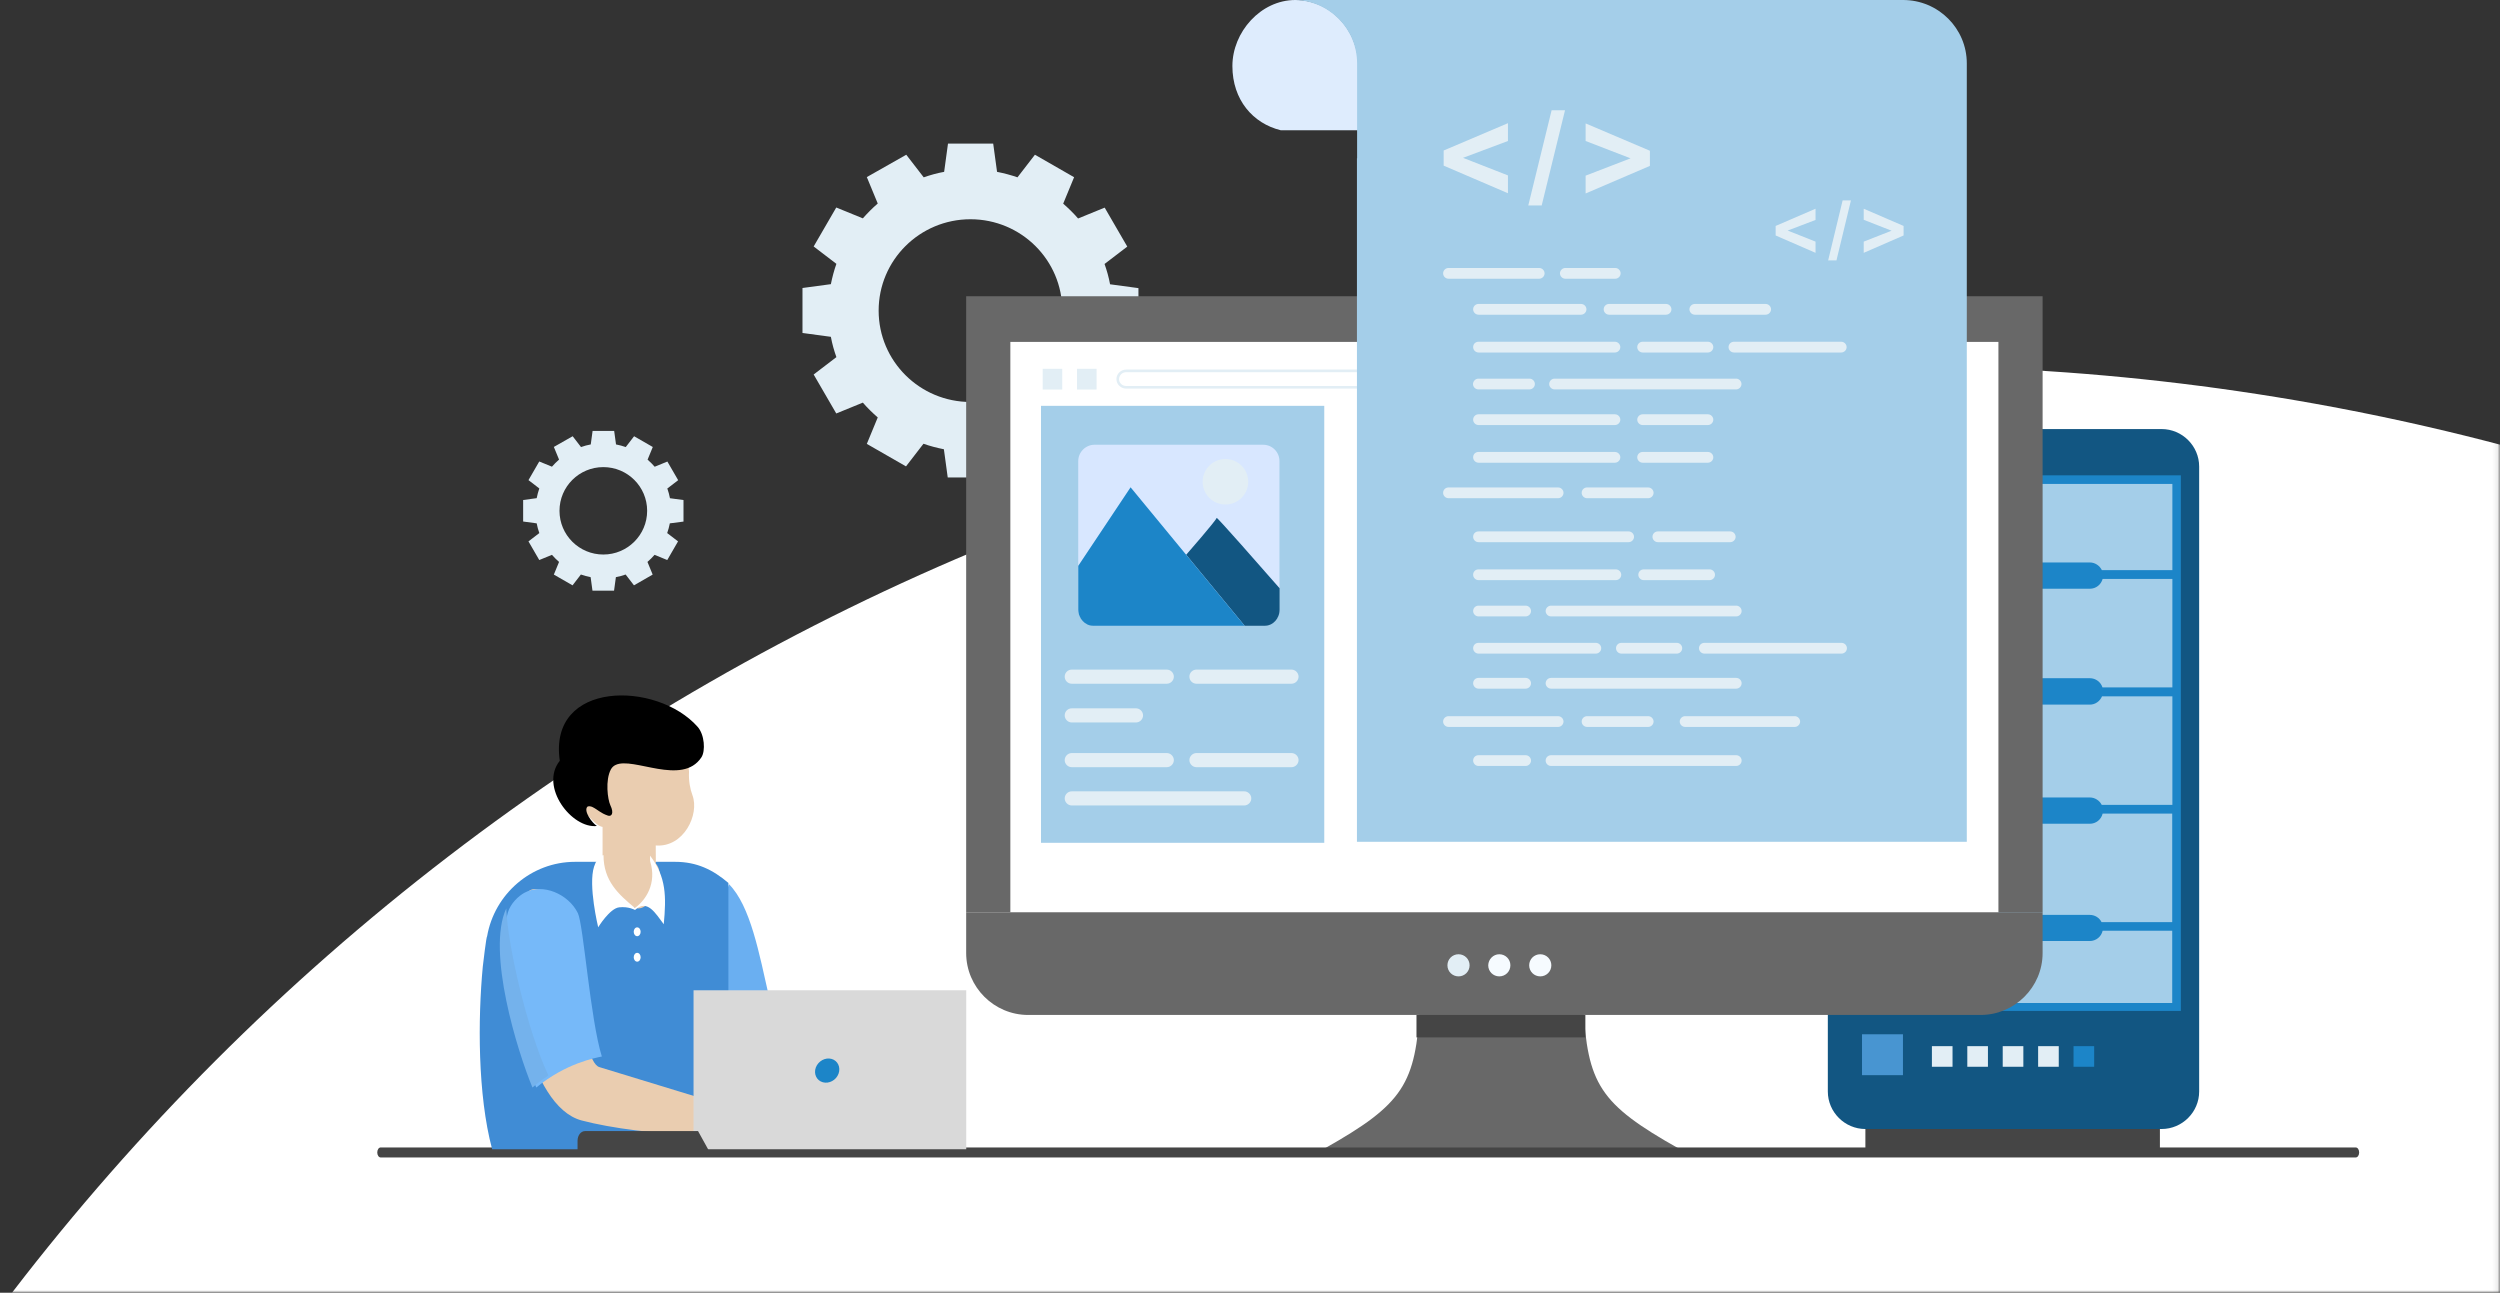 <svg width="497" height="257" viewBox="0 0 497 257" fill="none" xmlns="http://www.w3.org/2000/svg">
<rect x="0" y="0" width="497" height="257" fill="#333333" stroke="none"/>
<mask id="mask0" mask-type="alpha" maskUnits="userSpaceOnUse" x="0" y="67" width="497" height="190">
<rect x="0.078" y="67.737" width="496.845" height="189.264" fill="#1C85C8"/>
</mask>
<g mask="url(#mask0)">
<ellipse cx="376.522" cy="541.907" rx="470.936" ry="469.11" fill="white"/>
</g>
<path d="M429.389 222.613H370.84V228.388H429.389V222.613Z" fill="#454545"/>
<path d="M226.323 66.221V57.279L220.681 56.517C220.426 55.12 220.043 53.774 219.583 52.478L224.102 49.024L219.609 41.276L214.324 43.435C213.405 42.368 212.409 41.403 211.362 40.489L213.532 35.23L205.745 30.76L202.273 35.256C200.971 34.798 199.618 34.443 198.214 34.163L197.448 28.55H188.461L187.695 34.163C186.291 34.417 184.938 34.798 183.636 35.256L180.163 30.76L172.325 35.205L174.496 40.463C173.423 41.378 172.453 42.368 171.534 43.41L166.249 41.251L161.756 48.998L166.275 52.453C165.815 53.749 165.458 55.095 165.177 56.492L159.534 57.254V66.196L165.177 66.958C165.432 68.355 165.815 69.701 166.275 70.997L161.756 74.451L166.249 82.199L171.534 80.04C172.453 81.107 173.449 82.072 174.496 82.987L172.325 88.245L180.112 92.716L183.585 88.219C184.887 88.677 186.24 89.032 187.644 89.312L188.41 94.926H197.397L198.163 89.312C199.567 89.058 200.92 88.677 202.222 88.219L205.694 92.716L213.481 88.245L211.311 82.987C212.383 82.072 213.354 81.081 214.273 80.04L219.558 82.199L224.051 74.451L219.532 70.997C219.992 69.701 220.349 68.355 220.63 66.958L226.323 66.221ZM192.929 79.913C182.844 79.913 174.674 71.784 174.674 61.75C174.674 51.716 182.844 43.588 192.929 43.588C203.014 43.588 211.184 51.716 211.184 61.75C211.184 71.759 203.014 79.913 192.929 79.913Z" fill="#E2EEF5"/>
<path d="M135.88 103.69V99.412L133.187 99.047C133.065 98.379 132.882 97.735 132.663 97.115L134.82 95.462L132.675 91.755L130.152 92.788C129.713 92.278 129.238 91.816 128.739 91.379L129.774 88.863L126.058 86.724L124.4 88.875C123.779 88.656 123.133 88.486 122.463 88.353L122.097 85.667H117.807L117.442 88.353C116.771 88.474 116.126 88.656 115.504 88.875L113.847 86.724L110.105 88.851L111.141 91.367C110.629 91.804 110.166 92.278 109.728 92.776L107.205 91.743L105.06 95.45L107.217 97.103C106.998 97.723 106.827 98.367 106.693 99.035L104 99.4V103.678L106.693 104.042C106.815 104.711 106.998 105.355 107.217 105.975L105.06 107.627L107.205 111.334L109.728 110.301C110.166 110.812 110.642 111.273 111.141 111.711L110.105 114.227L113.822 116.366L115.48 114.214C116.101 114.433 116.747 114.603 117.417 114.737L117.783 117.423H122.073L122.438 114.737C123.108 114.616 123.754 114.433 124.376 114.214L126.033 116.366L129.75 114.227L128.714 111.711C129.226 111.273 129.689 110.799 130.128 110.301L132.65 111.334L134.795 107.627L132.638 105.975C132.858 105.355 133.028 104.711 133.162 104.042L135.88 103.69ZM119.94 110.24C115.126 110.24 111.227 106.351 111.227 101.551C111.227 96.75 115.126 92.861 119.94 92.861C124.754 92.861 128.653 96.75 128.653 101.551C128.653 106.339 124.754 110.24 119.94 110.24Z" fill="#E2EEF5"/>
<path fill-rule="evenodd" clip-rule="evenodd" d="M370.84 85.296H429.725C433.827 85.296 437.193 88.657 437.193 92.751V216.991C437.193 221.086 433.827 224.447 429.725 224.447H370.84C366.739 224.447 363.372 221.086 363.372 216.991V92.721C363.372 88.626 366.739 85.296 370.84 85.296Z" fill="#125682"/>
<path d="M432.725 95.347H368.82V200.276H432.725V95.347Z" fill="#A4CEE9"/>
<path d="M367.933 106.134V95.348V94.492H368.79H432.694H433.551V95.348V106.134V106.99V115.087V117.776V118.631V126.729V129.418V130.273V138.37V141.059V141.915V150.012V152.701V153.557V161.654V164.343V165.198V173.296V175.985V176.84V184.937V187.626V188.482V189.338V200.124V200.979H432.694H368.79H367.933V200.124V189.338V188.482V187.626V177.696V176.84V183.196V166.054V165.198V171.554V154.504V153.648V160.004V142.862V141.976V148.332V131.19V130.334V136.69V119.548V118.692V125.048V107.906V107.051V106.134ZM385.347 111.817H415.463C416.504 111.817 417.422 112.459 417.851 113.345H431.868V96.203H369.708V113.345H382.991C383.389 112.459 384.307 111.817 385.347 111.817ZM385.347 134.826H415.463C416.626 134.826 417.636 135.59 417.973 136.659H431.868V133.084V126.729V124.987V120.037V115.087H418.004C417.698 116.217 416.688 117.042 415.463 117.042H385.347C384.123 117.042 383.113 116.217 382.807 115.087H369.677V120.037V124.987V126.729V133.084V136.659H382.838C383.174 135.59 384.184 134.826 385.347 134.826ZM385.347 158.537H415.463C416.473 158.537 417.392 159.148 417.82 160.004H431.868V156.49V150.104V148.362V143.443V138.431H417.881C417.483 139.379 416.565 140.081 415.463 140.081H385.347C384.245 140.081 383.297 139.409 382.929 138.431H369.677V143.443V148.362V150.104V156.49V160.004H382.991C383.419 159.118 384.337 158.537 385.347 158.537ZM385.347 181.882H415.463C416.473 181.882 417.361 182.462 417.789 183.318H431.837V180.874V173.418V171.676V167.826V161.746H418.004C417.728 162.907 416.688 163.762 415.463 163.762H385.347C384.123 163.762 383.082 162.907 382.807 161.746H369.677V167.826V171.676V173.418V180.874V183.318H383.021C383.45 182.462 384.337 181.882 385.347 181.882ZM369.677 199.39H431.837V195.663V189.46V187.718V189.826V185.029H418.004C417.759 186.19 416.688 187.076 415.463 187.076H385.347C384.092 187.076 383.052 186.19 382.807 185.029H369.677V189.826V187.718V189.46V195.663V199.39V199.39Z" fill="#1C85C8"/>
<path d="M378.308 205.615H370.167V213.743H378.308V205.615Z" fill="#4895D1"/>
<path d="M388.163 207.977H384.062V212.072H388.163V207.977Z" fill="#E2EEF5"/>
<path d="M395.202 207.977H391.101V212.072H395.202V207.977Z" fill="#E2EEF5"/>
<path d="M402.242 207.977H398.14V212.072H402.242V207.977Z" fill="#E2EEF5"/>
<path d="M409.281 207.977H405.18V212.072H409.281V207.977Z" fill="#E2EEF5"/>
<path d="M416.32 207.977H412.219V212.072H416.32V207.977Z" fill="#1C85C8"/>
<path d="M400.589 123.644H381.185V127.432H400.589V123.644Z" fill="#D4ECFD"/>
<path d="M400.589 101.644H381.185V105.433H400.589V101.644Z" fill="#D4ECFD"/>
<path d="M400.589 191.507H381.185V195.296H400.589V191.507Z" fill="#D4ECFD"/>
<path d="M400.589 169.844H381.185V173.633H400.589V169.844Z" fill="#D4ECFD"/>
<path d="M400.589 146.438H381.185V150.227H400.589V146.438Z" fill="#D4ECFD"/>
<path d="M406.07 58.894H192.075V181.362H406.07V58.894Z" fill="#686868"/>
<path d="M397.286 67.971H200.858V192.7H397.286V67.971Z" fill="white"/>
<path fill-rule="evenodd" clip-rule="evenodd" d="M282.3 199.788C281.443 215.463 279.117 219.435 263.202 228.388H298.521H333.841C317.895 219.435 315.6 215.494 314.743 199.788L298.521 198.505L282.3 199.788Z" fill="#686868"/>
<path fill-rule="evenodd" clip-rule="evenodd" d="M406.07 181.362V189.46C406.07 196.243 400.531 201.774 393.736 201.774H204.409C197.614 201.774 192.075 196.243 192.075 189.46V181.362H406.07Z" fill="#686868"/>
<path fill-rule="evenodd" clip-rule="evenodd" d="M289.952 189.705C291.176 189.705 292.156 190.683 292.156 191.905C292.156 193.128 291.176 194.105 289.952 194.105C288.728 194.105 287.748 193.128 287.748 191.905C287.748 190.683 288.728 189.705 289.952 189.705Z" fill="#E2EEF5"/>
<path fill-rule="evenodd" clip-rule="evenodd" d="M298.062 189.705C299.287 189.705 300.266 190.683 300.266 191.905C300.266 193.128 299.287 194.105 298.062 194.105C296.838 194.105 295.859 193.128 295.859 191.905C295.889 190.683 296.869 189.705 298.062 189.705Z" fill="#F6FBFF"/>
<path fill-rule="evenodd" clip-rule="evenodd" d="M306.204 189.705C307.428 189.705 308.407 190.683 308.407 191.905C308.407 193.128 307.428 194.105 306.204 194.105C304.979 194.105 304 193.128 304 191.905C304 190.683 304.979 189.705 306.204 189.705Z" fill="#F6FBFF"/>
<path d="M263.264 80.68H206.949V167.551H263.264V80.68Z" fill="#A4CEE9"/>
<path fill-rule="evenodd" clip-rule="evenodd" d="M213.07 157.316H247.349C248.114 157.316 248.757 157.957 248.757 158.721C248.757 159.485 248.114 160.127 247.349 160.127H213.07C212.305 160.127 211.663 159.485 211.663 158.721C211.663 157.957 212.305 157.316 213.07 157.316Z" fill="#E2EEF5"/>
<path fill-rule="evenodd" clip-rule="evenodd" d="M213.07 133.115H231.954C232.719 133.115 233.362 133.756 233.362 134.52C233.362 135.284 232.719 135.926 231.954 135.926H213.07C212.305 135.926 211.663 135.315 211.663 134.52C211.663 133.726 212.305 133.115 213.07 133.115Z" fill="#E2EEF5"/>
<path fill-rule="evenodd" clip-rule="evenodd" d="M237.861 133.115H256.745C257.51 133.115 258.153 133.756 258.153 134.52C258.153 135.284 257.51 135.926 256.745 135.926H237.861C237.096 135.926 236.453 135.315 236.453 134.52C236.453 133.726 237.096 133.115 237.861 133.115Z" fill="#E2EEF5"/>
<path fill-rule="evenodd" clip-rule="evenodd" d="M213.07 140.816H225.833C226.598 140.816 227.241 141.457 227.241 142.221C227.241 142.985 226.598 143.627 225.833 143.627H213.07C212.305 143.627 211.663 142.985 211.663 142.221C211.663 141.427 212.305 140.816 213.07 140.816Z" fill="#E2EEF5"/>
<path fill-rule="evenodd" clip-rule="evenodd" d="M213.07 149.707H231.954C232.719 149.707 233.362 150.348 233.362 151.112C233.362 151.876 232.719 152.518 231.954 152.518H213.07C212.305 152.518 211.663 151.876 211.663 151.112C211.663 150.348 212.305 149.707 213.07 149.707Z" fill="#E2EEF5"/>
<path fill-rule="evenodd" clip-rule="evenodd" d="M237.861 149.707H256.745C257.51 149.707 258.153 150.348 258.153 151.112C258.153 151.876 257.51 152.518 256.745 152.518H237.861C237.096 152.518 236.453 151.876 236.453 151.112C236.453 150.348 237.096 149.707 237.861 149.707Z" fill="#E2EEF5"/>
<path d="M381.127 73.989H223.905C223.507 73.989 223.14 74.142 222.895 74.386C222.65 74.631 222.466 74.998 222.466 75.364C222.466 75.761 222.619 76.097 222.895 76.342C223.14 76.586 223.507 76.739 223.905 76.739H381.157C381.555 76.739 381.923 76.586 382.167 76.342C382.412 76.097 382.596 75.731 382.596 75.364C382.596 74.967 382.443 74.631 382.167 74.386C381.892 74.142 381.525 73.989 381.127 73.989ZM223.905 73.47H381.157C381.708 73.47 382.198 73.684 382.535 74.02C382.902 74.356 383.116 74.845 383.116 75.364C383.116 75.884 382.902 76.373 382.535 76.709C382.167 77.045 381.678 77.259 381.157 77.259H223.905C223.354 77.259 222.864 77.045 222.528 76.709C222.16 76.373 221.946 75.884 221.946 75.364C221.946 74.845 222.16 74.356 222.528 74.02C222.864 73.684 223.354 73.47 223.905 73.47Z" fill="#E2EEF5"/>
<path d="M217.998 73.318H214.111V77.443H217.998V73.318Z" fill="#E2EEF5"/>
<path d="M211.173 73.318H207.286V77.443H211.173V73.318Z" fill="#E2EEF5"/>
<path d="M315.171 201.775H281.596V206.236H315.171V201.775Z" fill="#454545"/>
<path fill-rule="evenodd" clip-rule="evenodd" d="M257.515 0C250.62 0 245 6.386 245 13.127C245 19.868 249.101 24.551 254.629 25.899H270V13.127C270.03 5.854 264.441 0 257.515 0Z" fill="#DEECFD"/>
<path fill-rule="evenodd" clip-rule="evenodd" d="M257 0H257.123H257ZM269.791 31.467H269.76V167.349H391V64.433V31.467V12.601C391 5.653 385.342 0 378.332 0H257.123C264.103 0 269.791 5.653 269.791 12.601V31.467V31.467Z" fill="#A4CEE9"/>
<path fill-rule="evenodd" clip-rule="evenodd" d="M315.221 38.463V34.92L324.152 31.475L315.221 28.029V24.535L328 29.971V32.979L315.221 38.463ZM303.824 40.841L308.462 21.915H311.126L306.489 40.841H303.824ZM299.779 38.415L287 32.931V29.922L299.779 24.487V28.029L290.848 31.378L299.779 34.872V38.415Z" fill="#E2EEF5"/>
<path fill-rule="evenodd" clip-rule="evenodd" d="M287.963 53.273H305.989C306.571 53.273 307.061 53.762 307.061 54.343C307.061 54.923 306.571 55.412 305.989 55.412H287.963C287.381 55.412 286.891 54.923 286.891 54.343C286.891 53.762 287.381 53.273 287.963 53.273Z" fill="#E2EEF5"/>
<path fill-rule="evenodd" clip-rule="evenodd" d="M311.193 53.273H321.109C321.69 53.273 322.18 53.762 322.18 54.343C322.18 54.923 321.69 55.412 321.109 55.412H311.193C310.611 55.412 310.121 54.923 310.121 54.343C310.121 53.762 310.611 53.273 311.193 53.273Z" fill="#E2EEF5"/>
<path fill-rule="evenodd" clip-rule="evenodd" d="M293.931 60.424H314.314C314.896 60.424 315.385 60.913 315.385 61.494C315.385 62.074 314.896 62.563 314.314 62.563H293.931C293.349 62.563 292.86 62.074 292.86 61.494C292.86 60.913 293.319 60.424 293.931 60.424Z" fill="#E2EEF5"/>
<path fill-rule="evenodd" clip-rule="evenodd" d="M319.884 60.424H331.209C331.79 60.424 332.28 60.913 332.28 61.494C332.28 62.074 331.79 62.563 331.209 62.563H319.884C319.303 62.563 318.813 62.074 318.813 61.494C318.813 60.913 319.272 60.424 319.884 60.424Z" fill="#E2EEF5"/>
<path fill-rule="evenodd" clip-rule="evenodd" d="M336.932 60.424H351.01C351.592 60.424 352.082 60.913 352.082 61.494C352.082 62.074 351.592 62.563 351.01 62.563H336.932C336.35 62.563 335.861 62.074 335.861 61.494C335.861 60.913 336.35 60.424 336.932 60.424Z" fill="#E2EEF5"/>
<path fill-rule="evenodd" clip-rule="evenodd" d="M293.931 67.939H321.048C321.629 67.939 322.119 68.428 322.119 69.008C322.119 69.589 321.629 70.078 321.048 70.078H293.931C293.349 70.078 292.86 69.589 292.86 69.008C292.86 68.397 293.319 67.939 293.931 67.939Z" fill="#E2EEF5"/>
<path fill-rule="evenodd" clip-rule="evenodd" d="M326.557 67.939H339.533C340.115 67.939 340.605 68.428 340.605 69.008C340.605 69.589 340.115 70.078 339.533 70.078H326.557C325.975 70.078 325.485 69.589 325.485 69.008C325.485 68.397 325.975 67.939 326.557 67.939Z" fill="#E2EEF5"/>
<path fill-rule="evenodd" clip-rule="evenodd" d="M344.706 67.939H366.038C366.62 67.939 367.109 68.428 367.109 69.008C367.109 69.589 366.62 70.078 366.038 70.078H344.706C344.124 70.078 343.635 69.589 343.635 69.008C343.635 68.397 344.124 67.939 344.706 67.939Z" fill="#E2EEF5"/>
<path fill-rule="evenodd" clip-rule="evenodd" d="M293.931 75.274H304.061C304.643 75.274 305.132 75.763 305.132 76.344C305.132 76.924 304.643 77.413 304.061 77.413H293.9C293.319 77.413 292.829 76.924 292.829 76.344C292.859 75.763 293.319 75.274 293.931 75.274Z" fill="#E2EEF5"/>
<path fill-rule="evenodd" clip-rule="evenodd" d="M309.05 75.274H345.134C345.716 75.274 346.206 75.763 346.206 76.344C346.206 76.924 345.716 77.413 345.134 77.413H309.05C308.469 77.413 307.979 76.924 307.979 76.344C307.979 75.763 308.469 75.274 309.05 75.274Z" fill="#E2EEF5"/>
<path fill-rule="evenodd" clip-rule="evenodd" d="M293.931 82.361H321.048C321.629 82.361 322.119 82.85 322.119 83.43C322.119 84.011 321.629 84.5 321.048 84.5H293.931C293.349 84.5 292.86 84.011 292.86 83.43C292.86 82.85 293.319 82.361 293.931 82.361Z" fill="#E2EEF5"/>
<path fill-rule="evenodd" clip-rule="evenodd" d="M326.557 82.361H339.533C340.115 82.361 340.605 82.85 340.605 83.43C340.605 84.011 340.115 84.5 339.533 84.5H326.557C325.975 84.5 325.485 84.011 325.485 83.43C325.485 82.85 325.975 82.361 326.557 82.361Z" fill="#E2EEF5"/>
<path fill-rule="evenodd" clip-rule="evenodd" d="M293.931 89.848H321.048C321.629 89.848 322.119 90.337 322.119 90.917C322.119 91.498 321.629 91.987 321.048 91.987H293.931C293.349 91.987 292.86 91.498 292.86 90.917C292.86 90.306 293.319 89.848 293.931 89.848Z" fill="#E2EEF5"/>
<path fill-rule="evenodd" clip-rule="evenodd" d="M326.557 89.848H339.533C340.115 89.848 340.605 90.337 340.605 90.917C340.605 91.498 340.115 91.987 339.533 91.987H326.557C325.975 91.987 325.485 91.498 325.485 90.917C325.485 90.306 325.975 89.848 326.557 89.848Z" fill="#E2EEF5"/>
<path fill-rule="evenodd" clip-rule="evenodd" d="M287.963 96.906H309.754C310.335 96.906 310.825 97.395 310.825 97.976C310.825 98.556 310.335 99.045 309.754 99.045H287.963C287.381 99.045 286.891 98.556 286.891 97.976C286.891 97.365 287.381 96.906 287.963 96.906Z" fill="#E2EEF5"/>
<path fill-rule="evenodd" clip-rule="evenodd" d="M315.508 96.906H327.658C328.24 96.906 328.73 97.395 328.73 97.976C328.73 98.556 328.24 99.045 327.658 99.045H315.508C314.926 99.045 314.437 98.556 314.437 97.976C314.437 97.365 314.926 96.906 315.508 96.906Z" fill="#E2EEF5"/>
<path fill-rule="evenodd" clip-rule="evenodd" d="M293.931 105.646H323.771C324.353 105.646 324.843 106.134 324.843 106.715C324.843 107.296 324.353 107.784 323.771 107.784H293.931C293.349 107.784 292.86 107.296 292.86 106.715C292.86 106.104 293.319 105.646 293.931 105.646Z" fill="#E2EEF5"/>
<path fill-rule="evenodd" clip-rule="evenodd" d="M329.587 105.646H343.971C344.553 105.646 345.042 106.134 345.042 106.715C345.042 107.296 344.553 107.784 343.971 107.784H329.587C329.005 107.784 328.515 107.296 328.515 106.715C328.515 106.104 329.005 105.646 329.587 105.646Z" fill="#E2EEF5"/>
<path fill-rule="evenodd" clip-rule="evenodd" d="M293.931 113.192H321.231C321.813 113.192 322.302 113.681 322.302 114.262C322.302 114.842 321.813 115.331 321.231 115.331H293.931C293.349 115.331 292.86 114.842 292.86 114.262C292.86 113.651 293.319 113.192 293.931 113.192Z" fill="#E2EEF5"/>
<path fill-rule="evenodd" clip-rule="evenodd" d="M326.771 113.192H339.87C340.451 113.192 340.941 113.681 340.941 114.262C340.941 114.842 340.451 115.331 339.87 115.331H326.771C326.189 115.331 325.699 114.842 325.699 114.262C325.699 113.651 326.189 113.192 326.771 113.192Z" fill="#E2EEF5"/>
<path fill-rule="evenodd" clip-rule="evenodd" d="M293.931 120.403H303.296C303.878 120.403 304.367 120.892 304.367 121.473C304.367 122.053 303.878 122.542 303.296 122.542H293.931C293.349 122.542 292.86 122.053 292.86 121.473C292.86 120.892 293.319 120.403 293.931 120.403Z" fill="#E2EEF5"/>
<path fill-rule="evenodd" clip-rule="evenodd" d="M308.346 120.403H345.165C345.746 120.403 346.236 120.892 346.236 121.473C346.236 122.053 345.746 122.542 345.165 122.542H308.346C307.765 122.542 307.275 122.053 307.275 121.473C307.275 120.892 307.765 120.403 308.346 120.403Z" fill="#E2EEF5"/>
<path fill-rule="evenodd" clip-rule="evenodd" d="M293.931 127.798H317.252C317.834 127.798 318.324 128.287 318.324 128.868C318.324 129.448 317.834 129.937 317.252 129.937H293.931C293.349 129.937 292.86 129.448 292.86 128.868C292.86 128.256 293.319 127.798 293.931 127.798Z" fill="#E2EEF5"/>
<path fill-rule="evenodd" clip-rule="evenodd" d="M322.333 127.798H333.351C333.933 127.798 334.422 128.287 334.422 128.868C334.422 129.448 333.933 129.937 333.351 129.937H322.333C321.751 129.937 321.262 129.448 321.262 128.868C321.262 128.256 321.751 127.798 322.333 127.798Z" fill="#E2EEF5"/>
<path fill-rule="evenodd" clip-rule="evenodd" d="M338.829 127.798H366.099C366.681 127.798 367.17 128.287 367.17 128.868C367.17 129.448 366.681 129.937 366.099 129.937H338.829C338.248 129.937 337.758 129.448 337.758 128.868C337.758 128.256 338.248 127.798 338.829 127.798Z" fill="#E2EEF5"/>
<path fill-rule="evenodd" clip-rule="evenodd" d="M293.931 134.765H303.296C303.878 134.765 304.367 135.254 304.367 135.834C304.367 136.415 303.878 136.904 303.296 136.904H293.931C293.349 136.904 292.86 136.415 292.86 135.834C292.86 135.254 293.319 134.765 293.931 134.765Z" fill="#E2EEF5"/>
<path fill-rule="evenodd" clip-rule="evenodd" d="M308.346 134.765H345.165C345.746 134.765 346.236 135.254 346.236 135.834C346.236 136.415 345.746 136.904 345.165 136.904H308.346C307.765 136.904 307.275 136.415 307.275 135.834C307.275 135.254 307.765 134.765 308.346 134.765Z" fill="#E2EEF5"/>
<path fill-rule="evenodd" clip-rule="evenodd" d="M287.963 142.374H309.754C310.335 142.374 310.825 142.863 310.825 143.443C310.825 144.024 310.335 144.513 309.754 144.513H287.963C287.381 144.513 286.891 144.024 286.891 143.443C286.891 142.863 287.381 142.374 287.963 142.374Z" fill="#E2EEF5"/>
<path fill-rule="evenodd" clip-rule="evenodd" d="M315.508 142.374H327.658C328.24 142.374 328.73 142.863 328.73 143.443C328.73 144.024 328.24 144.513 327.658 144.513H315.508C314.926 144.513 314.437 144.024 314.437 143.443C314.437 142.863 314.926 142.374 315.508 142.374Z" fill="#E2EEF5"/>
<path fill-rule="evenodd" clip-rule="evenodd" d="M370.507 50.264V48.034L376.046 45.864L370.507 43.695V41.495L378.433 44.917V46.812L370.507 50.264ZM363.437 51.762L366.314 39.845H367.966L365.089 51.762H363.437ZM360.927 50.264L353 46.812V44.917L360.927 41.495V43.726L355.387 45.834L360.927 48.034V50.264Z" fill="#E2EEF5"/>
<path fill-rule="evenodd" clip-rule="evenodd" d="M75.687 228.112H468.313C468.698 228.112 469 228.551 469 229.109C469 229.666 468.698 230.105 468.313 230.105H75.687C75.302 230.105 75 229.666 75 229.109C75 228.551 75.302 228.112 75.687 228.112Z" fill="#454545"/>
<path fill-rule="evenodd" clip-rule="evenodd" d="M217.6 88.414H251.113C252.919 88.414 254.357 89.88 254.357 91.653V121.139C254.357 122.942 252.888 124.378 251.113 124.378H217.6C215.794 124.378 214.355 122.911 214.355 121.139V91.653C214.355 89.88 215.825 88.414 217.6 88.414Z" fill="#D8E7FF"/>
<path fill-rule="evenodd" clip-rule="evenodd" d="M254.388 116.951V121.168C254.388 122.97 253.072 124.407 251.419 124.407H247.441L235.81 110.29C235.81 110.29 241.87 103.354 241.87 102.956C241.87 102.681 250.654 112.673 254.388 116.951Z" fill="#125682"/>
<path fill-rule="evenodd" clip-rule="evenodd" d="M247.44 124.407H217.324C215.702 124.407 214.355 122.941 214.355 121.168V112.491L224.761 96.877L247.44 124.407Z" fill="#1C85C8"/>
<path fill-rule="evenodd" clip-rule="evenodd" d="M243.615 91.254C246.125 91.254 248.145 93.271 248.145 95.776C248.145 98.282 246.125 100.298 243.615 100.298C241.105 100.298 239.085 98.282 239.085 95.776C239.085 93.271 241.105 91.254 243.615 91.254Z" fill="#E2EEF5"/>
<path fill-rule="evenodd" clip-rule="evenodd" d="M335.004 142.374H356.795C357.376 142.374 357.866 142.863 357.866 143.443C357.866 144.024 357.376 144.513 356.795 144.513H335.004C334.422 144.513 333.932 144.024 333.932 143.443C333.932 142.863 334.422 142.374 335.004 142.374Z" fill="#E2EEF5"/>
<path fill-rule="evenodd" clip-rule="evenodd" d="M293.931 150.135H303.296C303.878 150.135 304.367 150.624 304.367 151.204C304.367 151.785 303.878 152.274 303.296 152.274H293.931C293.349 152.274 292.86 151.785 292.86 151.204C292.86 150.593 293.319 150.135 293.931 150.135Z" fill="#E2EEF5"/>
<path fill-rule="evenodd" clip-rule="evenodd" d="M308.346 150.135H345.165C345.746 150.135 346.236 150.624 346.236 151.204C346.236 151.785 345.746 152.274 345.165 152.274H308.346C307.765 152.274 307.275 151.785 307.275 151.204C307.275 150.593 307.765 150.135 308.346 150.135Z" fill="#E2EEF5"/>
<path fill-rule="evenodd" clip-rule="evenodd" d="M144.932 175.783C153.473 184.431 151.778 213.409 162.628 217.022C162.628 217.022 170.388 218.917 169.857 221.32C169.342 223.723 168.328 224.635 168.328 224.635C168.328 224.635 159.189 225.512 151.529 223.811C147.208 222.863 146.577 216.864 144.949 216.163C140.412 214.233 138.003 194.833 138.003 194.833L144.932 175.783Z" fill="#6AAFF1"/>
<path d="M134.207 171.331H114.323C105.599 171.331 98.293 177.75 96.839 186.127C96.682 186.127 96.034 191.654 95.981 192.144C95 202.481 94.93 217.592 97.838 228.471H144.613L144.806 202.813V175.528C141.723 172.905 138.534 171.331 134.207 171.331Z" fill="#408CD5"/>
<path fill-rule="evenodd" clip-rule="evenodd" d="M136.976 153.434C136.884 155.242 137.196 156.863 137.654 158.079C139.101 161.914 135.931 168.518 130.362 168.079L130.38 171.575H130.288C132.743 174.244 129.72 180.561 126.917 180.595C124.499 180.612 120.083 175.815 119.79 171.575V164.397C119.515 164.312 119.497 164.363 118.947 164.059C118.379 163.738 115.576 161.187 115.796 159.988C116.016 158.789 118.617 158.654 118.617 158.654L119.222 158.164C117.665 154.617 116.474 154.549 120.505 152.59C124.535 150.614 132.652 150.766 132.652 150.766L136.847 151.931L136.976 153.434Z" fill="#EACDB0"/>
<path fill-rule="evenodd" clip-rule="evenodd" d="M112.484 183.318C110.626 179.078 106.289 174.166 104.258 178.318C101.866 180.774 101.367 181.109 101.298 184.378C101.126 194.465 104.861 219.887 115.634 222.749C121.416 224.286 131.242 225.593 137.73 225.364C140.346 225.275 143.237 226.318 144.252 225.523C147.815 222.784 143.822 219.675 143.822 219.675C143.822 219.675 121.416 212.838 119.127 212.131C115.358 210.93 113.792 186.286 112.484 183.318Z" fill="#EACDB0"/>
<path fill-rule="evenodd" clip-rule="evenodd" d="M147.729 197.916H187.349C188.877 197.916 190.459 199.16 190.125 200.609L184.204 226.018C183.87 227.466 182.956 228.71 181.428 228.71H141.79C140.261 228.71 138.68 227.466 139.014 226.018L144.935 200.609C145.286 199.16 146.2 197.916 147.729 197.916Z" fill="#454545"/>
<path d="M192.089 196.866H137.877V228.471H192.089V196.866Z" fill="#D9D9D9"/>
<path fill-rule="evenodd" clip-rule="evenodd" d="M165.311 210.509C166.553 210.854 167.174 212.172 166.699 213.459C166.224 214.746 164.818 215.499 163.576 215.154C162.334 214.809 161.713 213.491 162.188 212.204C162.681 210.933 164.069 210.164 165.311 210.509Z" fill="#1C85C8"/>
<path fill-rule="evenodd" clip-rule="evenodd" d="M116.304 224.861H138.772L140.901 228.71H114.817V226.786C114.817 225.714 115.476 224.861 116.304 224.861Z" fill="#454545"/>
<path fill-rule="evenodd" clip-rule="evenodd" d="M121.449 152.945C120.288 155.112 120.805 158.949 121.341 160.085C122.127 161.719 121.556 162.377 120.859 162.146C119.341 161.631 118.876 160.973 117.751 160.423C117.483 160.298 116.93 160.192 116.751 160.405C116.001 161.24 117.662 163.567 118.662 164.206C113.697 164.792 107.177 156.409 111.285 151.24C108.963 135.147 130.647 135.378 138.685 144.49C140.078 146.053 140.275 149.304 139.435 150.565C135.613 156.337 125.878 150.369 122.377 152.075C121.984 152.252 121.681 152.536 121.449 152.945Z" fill="black"/>
<path fill-rule="evenodd" clip-rule="evenodd" d="M114.879 181.535C113.027 177.734 107.874 175.504 104.261 177.481C103.032 178.156 101.491 179.626 100.96 181.417C98.392 190.117 104.316 210.98 106.608 216.2C112.55 211.335 118.309 210.321 119.648 210.034C117.337 202.635 115.998 183.816 114.879 181.535Z" fill="#76B9F9"/>
<path fill-rule="evenodd" clip-rule="evenodd" d="M100.646 180.595C96.669 189.163 102.924 209.168 105.85 216.2C106.901 215.279 107.97 214.493 109.021 213.794C104.764 204.73 100.926 187.934 100.646 180.595Z" fill="#74B2EC"/>
<path fill-rule="evenodd" clip-rule="evenodd" d="M126.672 189.425C126.287 189.425 125.983 189.809 125.983 190.303C125.983 190.778 126.287 191.18 126.672 191.18C127.056 191.18 127.36 190.796 127.36 190.303C127.36 189.809 127.056 189.425 126.672 189.425ZM126.672 184.361C126.287 184.361 125.983 184.745 125.983 185.239C125.983 185.714 126.287 186.116 126.672 186.116C127.056 186.116 127.36 185.732 127.36 185.239C127.36 184.745 127.056 184.361 126.672 184.361ZM129.25 171.216C130.627 175.659 128.353 178.986 126.223 180.503C122.94 177.779 119.978 175.128 119.978 170.009C119.978 170.009 118.841 169.991 118.104 172.276C116.887 175.988 118.921 184.343 118.921 184.343C118.921 184.343 121.211 180.577 123.1 180.375C125.006 180.174 126.239 180.906 126.239 180.906C128.673 178.639 130.323 181.582 131.956 183.739C132.469 178.236 132.469 174.361 129.234 170.101C129.25 170.357 129.202 171.07 129.25 171.216Z" fill="white"/>
</svg>
